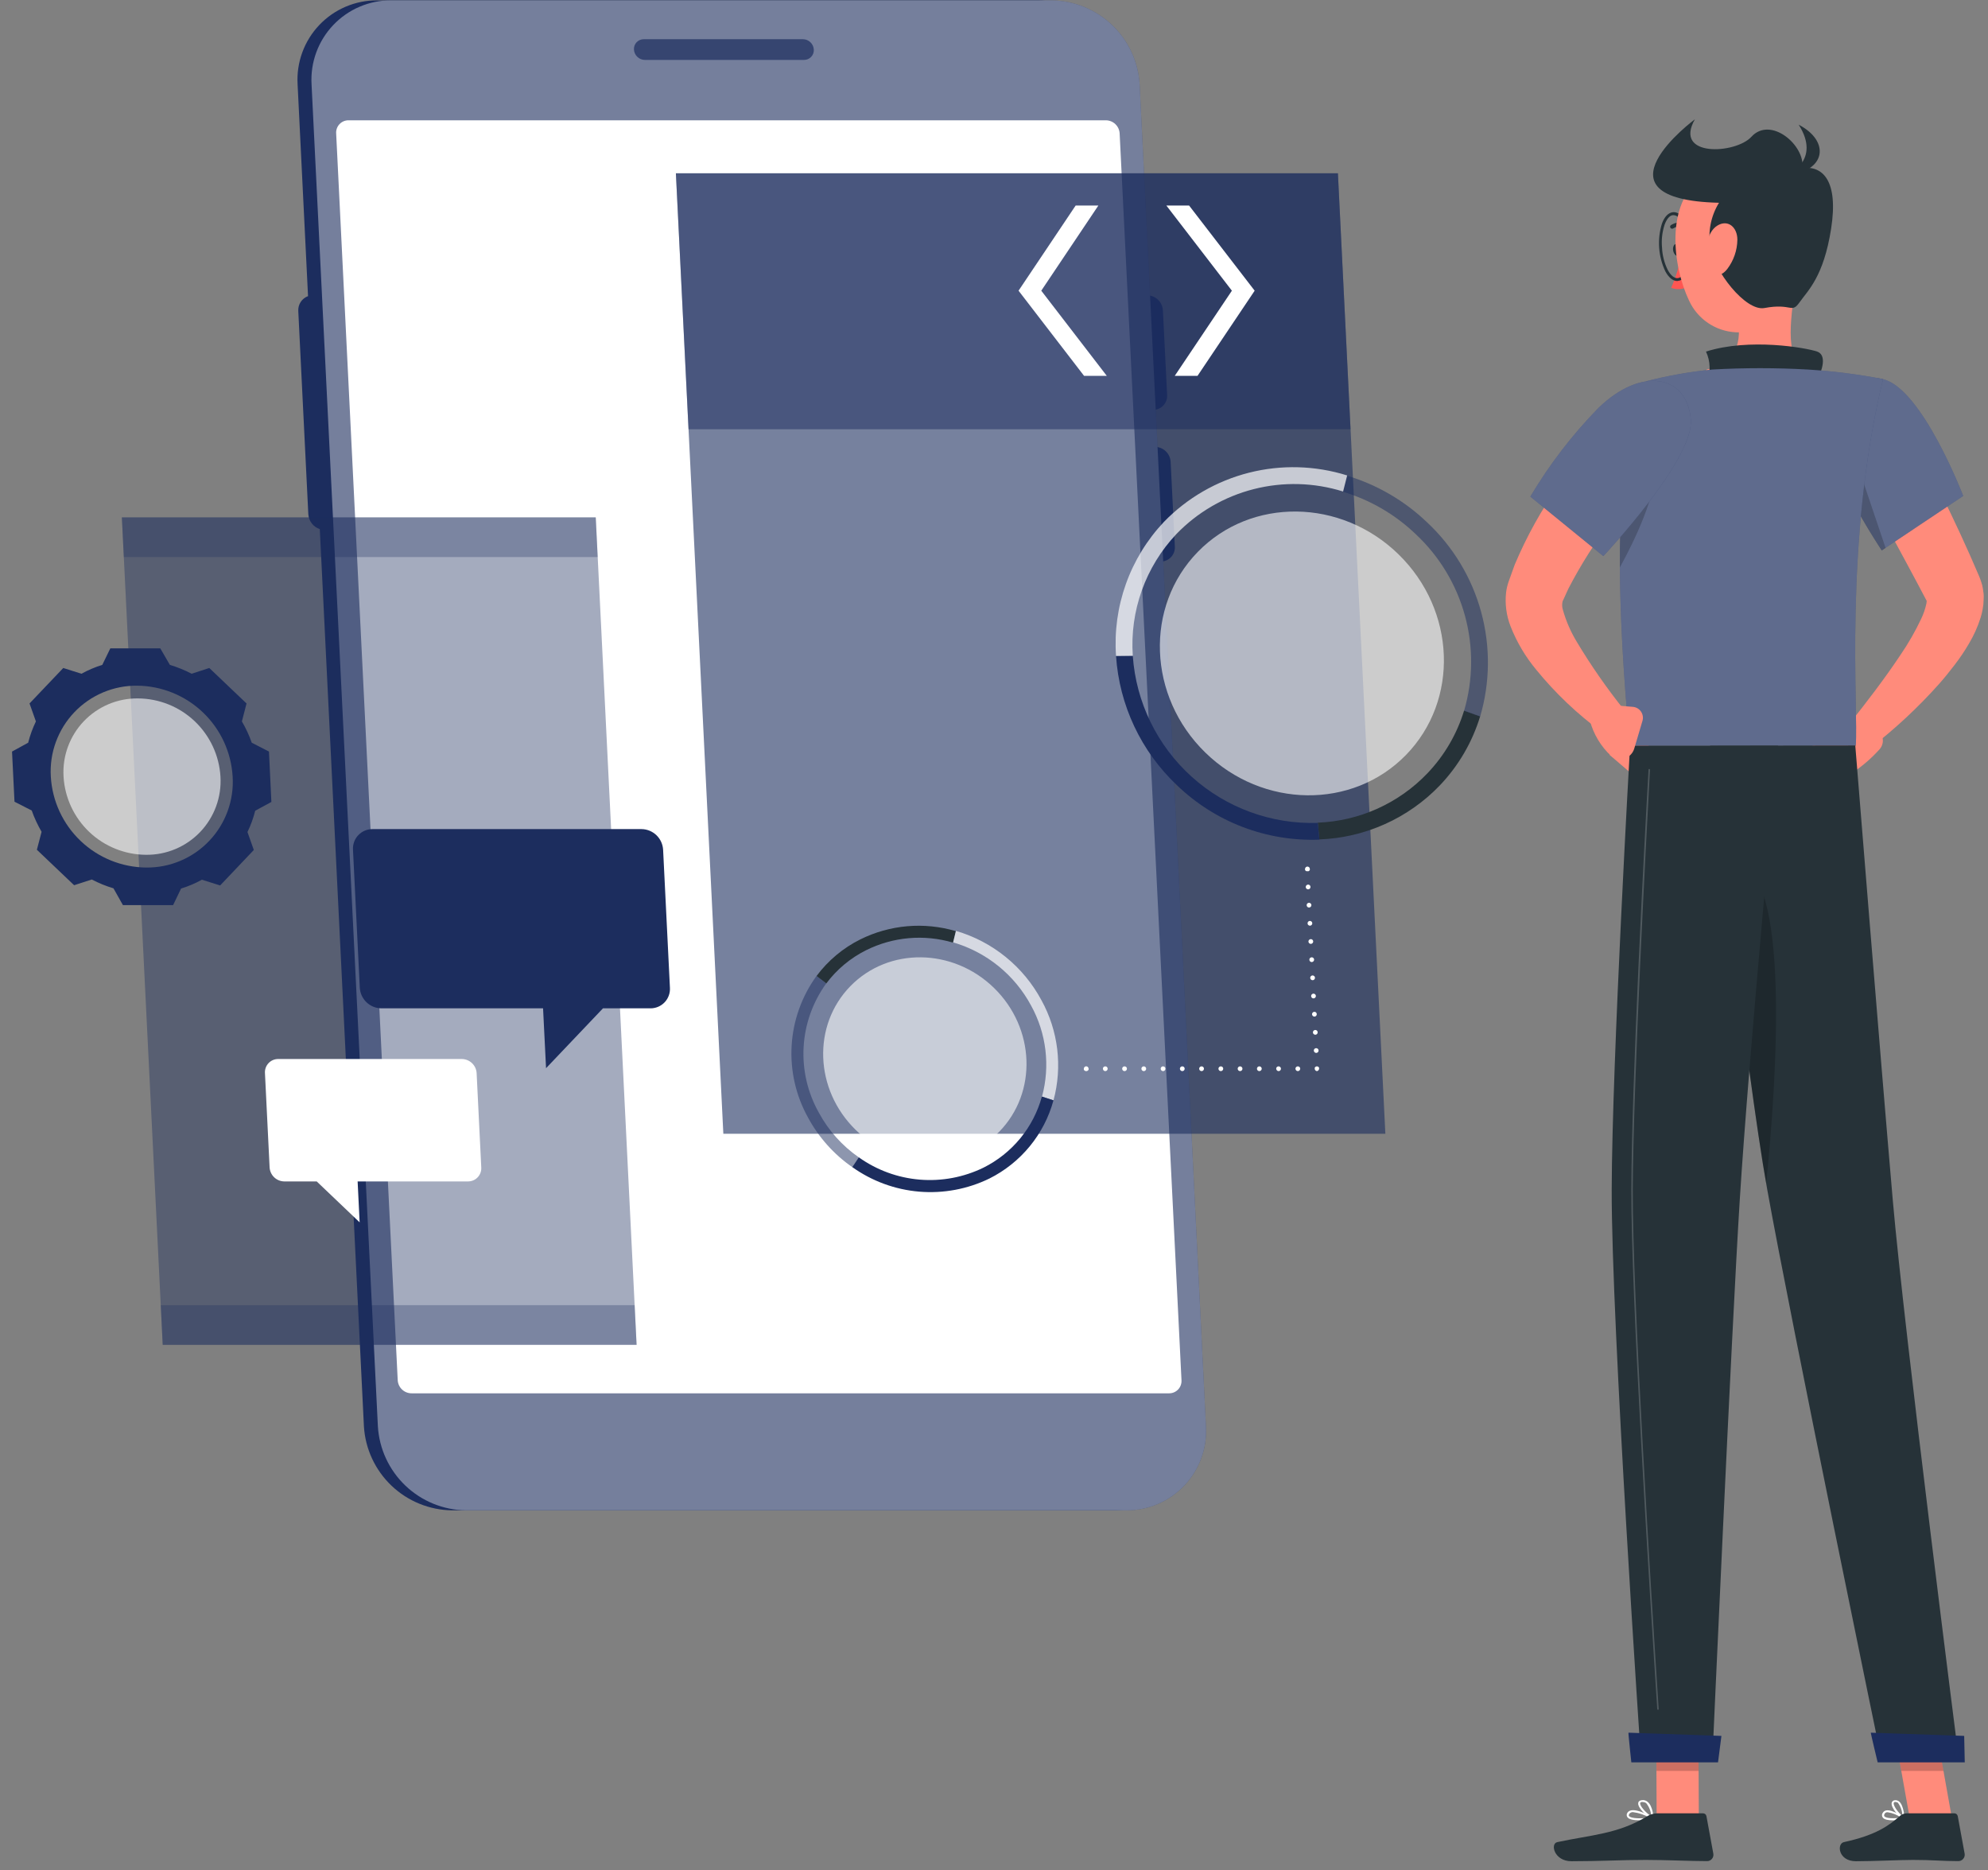 <svg width="151" height="142" viewBox="0 0 151 142" fill="none" xmlns="http://www.w3.org/2000/svg">
<rect x="0" y="0" width="151" height="142" fill="#808080" stroke="none"/>
<path d="M87.575 31.126C87.721 31.128 87.866 31.099 88.001 31.042C88.136 30.985 88.257 30.901 88.358 30.795C88.459 30.69 88.537 30.564 88.588 30.427C88.638 30.29 88.66 30.143 88.651 29.997L88.329 23.561C88.311 23.257 88.179 22.971 87.959 22.761C87.739 22.55 87.448 22.431 87.144 22.427H86.272L85.483 6.411C85.381 4.702 84.638 3.095 83.401 1.911C82.165 0.727 80.527 0.054 78.815 0.027H28.657C27.834 0.021 27.017 0.184 26.259 0.507C25.501 0.829 24.818 1.304 24.25 1.901C23.683 2.498 23.244 3.205 22.961 3.979C22.678 4.752 22.556 5.576 22.604 6.398L23.397 22.488C23.169 22.571 22.974 22.726 22.841 22.928C22.707 23.131 22.642 23.371 22.656 23.613L23.419 39.054C23.436 39.306 23.528 39.548 23.683 39.748C23.839 39.949 24.05 40.098 24.291 40.178L27.642 108.318C27.747 110.027 28.495 111.633 29.735 112.815C30.974 113.997 32.615 114.666 34.327 114.689H84.481C85.305 114.695 86.121 114.531 86.879 114.209C87.637 113.886 88.32 113.412 88.888 112.815C89.455 112.218 89.894 111.51 90.177 110.737C90.46 109.963 90.582 109.14 90.534 108.318L87.287 42.64H88.159C88.305 42.642 88.45 42.613 88.585 42.556C88.72 42.499 88.841 42.415 88.942 42.31C89.043 42.204 89.121 42.078 89.172 41.941C89.222 41.804 89.244 41.658 89.236 41.512L88.917 35.062C88.898 34.759 88.765 34.475 88.545 34.266C88.326 34.056 88.035 33.938 87.732 33.933H86.86L86.721 31.126H87.575Z" fill="#1C2D5E"/>
<path d="M35.388 114.689H85.541C86.365 114.695 87.181 114.531 87.939 114.209C88.698 113.887 89.382 113.412 89.95 112.815C90.517 112.218 90.957 111.511 91.24 110.737C91.524 109.964 91.646 109.14 91.599 108.318L86.561 6.402C86.458 4.693 85.712 3.085 84.472 1.903C83.233 0.72 81.593 0.05 79.88 0.027H29.722C28.898 0.021 28.082 0.184 27.323 0.507C26.565 0.829 25.881 1.304 25.314 1.901C24.746 2.498 24.306 3.205 24.023 3.978C23.739 4.752 23.617 5.576 23.664 6.398L28.702 108.313C28.806 110.023 29.553 111.631 30.793 112.813C32.033 113.996 33.674 114.666 35.388 114.689Z" fill="#1C2D5E"/>
<path opacity="0.4" d="M35.388 114.689H85.541C86.365 114.695 87.181 114.531 87.939 114.209C88.698 113.887 89.382 113.412 89.95 112.815C90.517 112.218 90.957 111.511 91.24 110.737C91.524 109.964 91.646 109.14 91.599 108.318L86.561 6.402C86.458 4.693 85.712 3.085 84.472 1.903C83.233 0.72 81.593 0.05 79.88 0.027H29.722C28.898 0.021 28.082 0.184 27.323 0.507C26.565 0.829 25.881 1.304 25.314 1.901C24.746 2.498 24.306 3.205 24.023 3.978C23.739 4.752 23.617 5.576 23.664 6.398L28.702 108.313C28.806 110.023 29.553 111.631 30.793 112.813C32.033 113.996 33.674 114.666 35.388 114.689Z" fill="#FAFAFA"/>
<path d="M31.268 105.803H88.796C88.924 105.804 89.051 105.779 89.169 105.73C89.288 105.68 89.395 105.606 89.483 105.514C89.572 105.421 89.641 105.311 89.685 105.19C89.729 105.07 89.749 104.942 89.742 104.814L85.043 10.124C85.027 9.858 84.91 9.608 84.717 9.425C84.524 9.241 84.268 9.138 84.002 9.135H26.474C26.346 9.134 26.219 9.159 26.101 9.208C25.983 9.258 25.877 9.332 25.788 9.425C25.7 9.518 25.632 9.628 25.588 9.748C25.544 9.868 25.525 9.996 25.533 10.124L30.209 104.814C30.226 105.083 30.345 105.335 30.542 105.519C30.739 105.703 30.999 105.805 31.268 105.803Z" fill="white"/>
<path opacity="0.7" d="M60.991 2.977H48.897C48.795 2.976 48.695 2.996 48.602 3.036C48.508 3.076 48.424 3.134 48.354 3.208C48.284 3.281 48.23 3.368 48.195 3.463C48.161 3.559 48.146 3.66 48.152 3.761C48.164 3.973 48.255 4.172 48.408 4.318C48.561 4.464 48.764 4.547 48.975 4.55H61.069C61.171 4.551 61.272 4.531 61.366 4.491C61.459 4.451 61.544 4.392 61.614 4.318C61.684 4.244 61.737 4.157 61.772 4.061C61.807 3.965 61.821 3.863 61.814 3.761C61.801 3.551 61.709 3.353 61.556 3.208C61.404 3.062 61.202 2.98 60.991 2.977Z" fill="#1C2D5E"/>
<path opacity="0.6" d="M105.226 86.095H54.942L51.338 13.158H101.622L105.226 86.095Z" fill="#1C2D5E"/>
<path d="M99.29 66.153C99.267 66.157 99.243 66.157 99.22 66.153C99.198 66.145 99.178 66.131 99.163 66.113C99.146 66.097 99.133 66.078 99.124 66.057C99.12 66.034 99.12 66.01 99.124 65.987C99.124 65.939 99.143 65.892 99.178 65.858C99.212 65.823 99.259 65.804 99.307 65.804C99.356 65.804 99.402 65.823 99.437 65.858C99.471 65.892 99.49 65.939 99.49 65.987C99.494 66.01 99.494 66.034 99.49 66.057C99.481 66.078 99.468 66.097 99.451 66.113C99.436 66.131 99.416 66.145 99.394 66.153C99.36 66.163 99.324 66.163 99.29 66.153Z" fill="white"/>
<path d="M99.792 79.78C99.791 79.757 99.795 79.733 99.803 79.711C99.811 79.689 99.823 79.669 99.838 79.651C99.854 79.634 99.873 79.62 99.895 79.61C99.916 79.6 99.939 79.594 99.962 79.593C100.01 79.591 100.057 79.607 100.093 79.639C100.129 79.671 100.151 79.715 100.154 79.763C100.155 79.787 100.152 79.811 100.144 79.834C100.135 79.856 100.123 79.877 100.107 79.895C100.091 79.913 100.071 79.927 100.049 79.938C100.027 79.948 100.004 79.954 99.98 79.955C99.932 79.956 99.886 79.938 99.851 79.906C99.816 79.873 99.795 79.828 99.792 79.78ZM99.723 78.403C99.722 78.379 99.725 78.355 99.733 78.332C99.741 78.31 99.754 78.289 99.77 78.271C99.786 78.253 99.806 78.239 99.828 78.229C99.849 78.218 99.873 78.213 99.897 78.211C99.921 78.21 99.945 78.214 99.967 78.222C99.99 78.23 100.01 78.243 100.028 78.259C100.045 78.275 100.059 78.295 100.069 78.317C100.079 78.338 100.084 78.362 100.084 78.386C100.086 78.409 100.082 78.433 100.074 78.455C100.066 78.477 100.054 78.497 100.038 78.515C100.023 78.532 100.003 78.546 99.982 78.556C99.961 78.566 99.938 78.572 99.915 78.573C99.867 78.576 99.82 78.559 99.784 78.527C99.748 78.496 99.726 78.451 99.723 78.403ZM99.657 77.022C99.656 76.998 99.66 76.975 99.668 76.953C99.675 76.93 99.688 76.91 99.703 76.893C99.719 76.875 99.738 76.861 99.76 76.851C99.781 76.841 99.804 76.835 99.827 76.834C99.851 76.832 99.875 76.835 99.897 76.843C99.919 76.851 99.94 76.863 99.957 76.879C99.975 76.895 99.989 76.914 99.999 76.936C100.009 76.957 100.014 76.981 100.015 77.004C100.016 77.028 100.013 77.052 100.006 77.075C99.998 77.097 99.986 77.118 99.97 77.136C99.954 77.154 99.935 77.168 99.914 77.179C99.892 77.189 99.869 77.195 99.845 77.196C99.797 77.197 99.751 77.18 99.716 77.147C99.68 77.115 99.66 77.07 99.657 77.022ZM99.588 75.64C99.586 75.593 99.603 75.547 99.635 75.512C99.667 75.478 99.711 75.456 99.758 75.453C99.805 75.45 99.852 75.467 99.888 75.499C99.924 75.53 99.946 75.575 99.949 75.623C99.952 75.671 99.935 75.717 99.903 75.753C99.872 75.789 99.827 75.811 99.779 75.814C99.755 75.816 99.731 75.812 99.709 75.804C99.686 75.796 99.665 75.783 99.647 75.767C99.629 75.751 99.615 75.731 99.605 75.71C99.595 75.688 99.589 75.664 99.588 75.64ZM99.518 74.263C99.517 74.239 99.52 74.215 99.528 74.192C99.537 74.17 99.549 74.149 99.565 74.131C99.582 74.113 99.601 74.099 99.623 74.088C99.645 74.078 99.668 74.072 99.692 74.071C99.716 74.07 99.74 74.074 99.762 74.082C99.785 74.09 99.805 74.103 99.823 74.119C99.84 74.135 99.854 74.155 99.864 74.176C99.874 74.198 99.879 74.222 99.88 74.246C99.881 74.269 99.877 74.293 99.869 74.315C99.862 74.337 99.849 74.357 99.834 74.374C99.818 74.392 99.799 74.406 99.777 74.416C99.756 74.426 99.733 74.432 99.71 74.433C99.662 74.435 99.615 74.419 99.579 74.387C99.543 74.355 99.521 74.311 99.518 74.263ZM99.453 72.881C99.451 72.858 99.455 72.835 99.463 72.812C99.471 72.79 99.483 72.77 99.499 72.752C99.514 72.735 99.534 72.721 99.555 72.711C99.576 72.701 99.599 72.695 99.623 72.694C99.646 72.692 99.67 72.695 99.693 72.703C99.716 72.711 99.736 72.723 99.754 72.739C99.772 72.754 99.787 72.774 99.797 72.795C99.807 72.817 99.813 72.84 99.814 72.864C99.816 72.912 99.798 72.959 99.766 72.995C99.733 73.031 99.688 73.052 99.64 73.056C99.592 73.057 99.546 73.039 99.511 73.007C99.476 72.974 99.455 72.929 99.453 72.881ZM99.383 71.5C99.382 71.452 99.399 71.406 99.432 71.371C99.464 71.336 99.509 71.315 99.557 71.312C99.581 71.311 99.604 71.315 99.626 71.323C99.648 71.331 99.669 71.343 99.686 71.359C99.704 71.374 99.718 71.394 99.728 71.415C99.738 71.436 99.743 71.459 99.745 71.483C99.747 71.53 99.731 71.577 99.699 71.613C99.667 71.649 99.622 71.671 99.575 71.674C99.55 71.675 99.526 71.672 99.504 71.664C99.481 71.656 99.46 71.643 99.442 71.627C99.425 71.611 99.41 71.591 99.4 71.569C99.39 71.547 99.384 71.524 99.383 71.5ZM99.317 70.123C99.316 70.099 99.319 70.075 99.326 70.052C99.334 70.03 99.346 70.009 99.362 69.991C99.378 69.973 99.397 69.959 99.418 69.948C99.44 69.938 99.463 69.932 99.487 69.931C99.511 69.93 99.535 69.933 99.557 69.942C99.58 69.95 99.6 69.962 99.618 69.979C99.635 69.995 99.649 70.014 99.659 70.036C99.669 70.058 99.674 70.082 99.675 70.105C99.676 70.129 99.672 70.152 99.665 70.174C99.657 70.197 99.644 70.217 99.629 70.234C99.613 70.252 99.594 70.266 99.573 70.276C99.551 70.286 99.528 70.292 99.505 70.293C99.481 70.294 99.458 70.29 99.436 70.282C99.414 70.275 99.393 70.262 99.376 70.247C99.358 70.231 99.344 70.212 99.334 70.191C99.324 70.169 99.319 70.146 99.317 70.123ZM99.248 68.741C99.246 68.718 99.25 68.694 99.258 68.672C99.266 68.65 99.278 68.63 99.294 68.612C99.31 68.595 99.329 68.581 99.35 68.571C99.371 68.561 99.394 68.555 99.418 68.554C99.466 68.551 99.512 68.568 99.548 68.6C99.584 68.631 99.606 68.676 99.609 68.724C99.611 68.772 99.593 68.819 99.561 68.855C99.528 68.89 99.483 68.912 99.435 68.915C99.387 68.917 99.341 68.899 99.306 68.867C99.271 68.834 99.25 68.789 99.248 68.741ZM99.178 67.364C99.177 67.34 99.18 67.316 99.189 67.293C99.197 67.271 99.209 67.25 99.225 67.232C99.242 67.214 99.261 67.2 99.283 67.189C99.305 67.179 99.328 67.173 99.352 67.172C99.376 67.171 99.399 67.175 99.421 67.183C99.444 67.19 99.464 67.203 99.481 67.218C99.499 67.234 99.513 67.253 99.523 67.275C99.533 67.296 99.539 67.319 99.54 67.342C99.542 67.39 99.526 67.437 99.494 67.473C99.462 67.509 99.418 67.531 99.37 67.534C99.322 67.536 99.275 67.52 99.239 67.488C99.203 67.456 99.181 67.412 99.178 67.364Z" fill="white"/>
<path d="M100.039 81.336C100.015 81.336 99.992 81.331 99.97 81.322C99.948 81.312 99.929 81.297 99.913 81.28C99.896 81.264 99.882 81.244 99.873 81.222C99.864 81.2 99.86 81.177 99.861 81.153C99.856 81.13 99.856 81.107 99.861 81.084C99.868 81.061 99.882 81.042 99.9 81.027C99.916 81.01 99.935 80.997 99.956 80.988C100.001 80.97 100.051 80.97 100.096 80.988C100.119 80.996 100.139 81.01 100.157 81.027C100.172 81.043 100.184 81.063 100.192 81.084C100.198 81.106 100.198 81.13 100.192 81.153C100.191 81.201 100.172 81.246 100.139 81.28C100.122 81.297 100.101 81.31 100.078 81.319C100.066 81.327 100.053 81.333 100.039 81.336Z" fill="white"/>
<path d="M98.397 81.153C98.397 81.129 98.402 81.106 98.411 81.084C98.421 81.062 98.434 81.042 98.451 81.025C98.468 81.009 98.489 80.996 98.511 80.987C98.533 80.978 98.557 80.974 98.58 80.975C98.604 80.975 98.627 80.979 98.649 80.988C98.671 80.997 98.69 81.01 98.707 81.027C98.723 81.043 98.737 81.063 98.746 81.085C98.754 81.107 98.759 81.13 98.759 81.153C98.759 81.201 98.74 81.247 98.707 81.281C98.674 81.315 98.628 81.335 98.58 81.336C98.532 81.336 98.485 81.317 98.451 81.283C98.417 81.248 98.397 81.202 98.397 81.153ZM96.933 81.153C96.933 81.129 96.938 81.106 96.947 81.084C96.956 81.062 96.97 81.042 96.987 81.025C97.004 81.009 97.024 80.996 97.046 80.987C97.069 80.978 97.092 80.974 97.116 80.975C97.14 80.975 97.163 80.979 97.184 80.988C97.206 80.997 97.226 81.01 97.243 81.027C97.259 81.043 97.272 81.063 97.281 81.085C97.29 81.107 97.295 81.13 97.295 81.153C97.295 81.177 97.291 81.201 97.282 81.223C97.274 81.245 97.261 81.265 97.244 81.282C97.227 81.299 97.207 81.313 97.186 81.322C97.163 81.332 97.14 81.336 97.116 81.336C97.068 81.335 97.023 81.315 96.99 81.281C96.956 81.247 96.937 81.201 96.937 81.153H96.933ZM95.473 81.153C95.473 81.13 95.478 81.107 95.487 81.085C95.496 81.063 95.509 81.043 95.525 81.027C95.542 81.01 95.562 80.997 95.583 80.988C95.605 80.979 95.628 80.975 95.652 80.975C95.676 80.974 95.699 80.978 95.722 80.987C95.744 80.996 95.764 81.009 95.781 81.025C95.798 81.042 95.812 81.062 95.821 81.084C95.83 81.106 95.835 81.129 95.835 81.153C95.835 81.202 95.816 81.248 95.781 81.283C95.747 81.317 95.7 81.336 95.652 81.336C95.628 81.336 95.604 81.332 95.582 81.322C95.56 81.313 95.54 81.299 95.524 81.282C95.507 81.265 95.494 81.245 95.485 81.223C95.477 81.201 95.472 81.177 95.473 81.153ZM94.009 81.153C94.009 81.129 94.013 81.106 94.023 81.084C94.032 81.062 94.046 81.042 94.063 81.025C94.08 81.009 94.1 80.996 94.122 80.987C94.144 80.978 94.168 80.974 94.192 80.975C94.215 80.975 94.239 80.979 94.26 80.988C94.282 80.997 94.302 81.01 94.318 81.027C94.335 81.043 94.348 81.063 94.357 81.085C94.366 81.107 94.371 81.13 94.371 81.153C94.371 81.177 94.367 81.201 94.358 81.223C94.349 81.245 94.336 81.265 94.32 81.282C94.303 81.299 94.283 81.313 94.261 81.322C94.239 81.332 94.216 81.336 94.192 81.336C94.143 81.336 94.097 81.317 94.062 81.283C94.028 81.248 94.009 81.202 94.009 81.153ZM92.549 81.153C92.549 81.13 92.553 81.107 92.562 81.085C92.571 81.063 92.585 81.043 92.601 81.027C92.618 81.01 92.637 80.997 92.659 80.988C92.681 80.979 92.704 80.975 92.728 80.975C92.751 80.974 92.775 80.978 92.797 80.987C92.819 80.996 92.84 81.009 92.857 81.025C92.874 81.042 92.887 81.062 92.897 81.084C92.906 81.106 92.91 81.129 92.91 81.153C92.91 81.202 92.891 81.248 92.857 81.283C92.823 81.317 92.776 81.336 92.728 81.336C92.704 81.336 92.68 81.332 92.658 81.322C92.636 81.313 92.616 81.299 92.6 81.282C92.583 81.265 92.57 81.245 92.561 81.223C92.552 81.201 92.548 81.177 92.549 81.153ZM91.084 81.153C91.084 81.129 91.089 81.106 91.098 81.084C91.108 81.062 91.121 81.042 91.138 81.025C91.155 81.009 91.176 80.996 91.198 80.987C91.22 80.978 91.244 80.974 91.267 80.975C91.291 80.975 91.314 80.979 91.336 80.988C91.358 80.997 91.377 81.01 91.394 81.027C91.41 81.043 91.424 81.063 91.433 81.085C91.442 81.107 91.446 81.13 91.446 81.153C91.447 81.177 91.443 81.201 91.434 81.223C91.425 81.245 91.412 81.265 91.395 81.282C91.379 81.299 91.359 81.313 91.337 81.322C91.315 81.332 91.291 81.336 91.267 81.336C91.219 81.336 91.172 81.317 91.138 81.283C91.104 81.248 91.084 81.202 91.084 81.153ZM89.62 81.153C89.62 81.129 89.625 81.106 89.634 81.084C89.643 81.062 89.657 81.042 89.674 81.025C89.691 81.009 89.711 80.996 89.733 80.987C89.756 80.978 89.779 80.974 89.803 80.975C89.827 80.975 89.85 80.979 89.871 80.988C89.893 80.997 89.913 81.01 89.93 81.027C89.946 81.043 89.959 81.063 89.968 81.085C89.977 81.107 89.982 81.13 89.982 81.153C89.982 81.177 89.978 81.201 89.969 81.223C89.961 81.245 89.948 81.265 89.931 81.282C89.914 81.299 89.894 81.313 89.873 81.322C89.851 81.332 89.827 81.336 89.803 81.336C89.755 81.336 89.708 81.317 89.674 81.283C89.639 81.248 89.62 81.202 89.62 81.153ZM88.16 81.153C88.16 81.13 88.165 81.107 88.174 81.085C88.183 81.063 88.196 81.043 88.213 81.027C88.229 81.01 88.249 80.997 88.27 80.988C88.292 80.979 88.315 80.975 88.339 80.975C88.363 80.974 88.386 80.978 88.409 80.987C88.431 80.996 88.451 81.009 88.468 81.025C88.485 81.042 88.499 81.062 88.508 81.084C88.517 81.106 88.522 81.129 88.522 81.153C88.522 81.202 88.503 81.248 88.468 81.283C88.434 81.317 88.387 81.336 88.339 81.336C88.291 81.335 88.246 81.315 88.212 81.281C88.179 81.247 88.16 81.201 88.16 81.153ZM86.696 81.153C86.696 81.129 86.701 81.106 86.71 81.084C86.719 81.062 86.733 81.042 86.75 81.025C86.767 81.009 86.787 80.996 86.809 80.987C86.831 80.978 86.855 80.974 86.879 80.975C86.902 80.975 86.925 80.979 86.947 80.988C86.969 80.997 86.989 81.01 87.005 81.027C87.022 81.043 87.035 81.063 87.044 81.085C87.053 81.107 87.058 81.13 87.058 81.153C87.058 81.177 87.054 81.201 87.045 81.223C87.037 81.245 87.023 81.265 87.007 81.282C86.99 81.299 86.97 81.313 86.948 81.322C86.926 81.332 86.903 81.336 86.879 81.336C86.83 81.336 86.784 81.317 86.749 81.283C86.715 81.248 86.696 81.202 86.696 81.153ZM85.236 81.153C85.236 81.13 85.24 81.107 85.249 81.085C85.258 81.063 85.272 81.043 85.288 81.027C85.305 81.01 85.324 80.997 85.346 80.988C85.368 80.979 85.391 80.975 85.415 80.975C85.438 80.974 85.462 80.978 85.484 80.987C85.506 80.996 85.527 81.009 85.544 81.025C85.561 81.042 85.574 81.062 85.584 81.084C85.593 81.106 85.598 81.129 85.597 81.153C85.597 81.202 85.578 81.248 85.544 81.283C85.51 81.317 85.463 81.336 85.415 81.336C85.391 81.336 85.367 81.332 85.345 81.322C85.323 81.313 85.303 81.299 85.287 81.282C85.27 81.265 85.257 81.245 85.248 81.223C85.239 81.201 85.235 81.177 85.236 81.153ZM83.772 81.153C83.772 81.129 83.776 81.106 83.785 81.084C83.795 81.062 83.808 81.042 83.825 81.025C83.842 81.009 83.863 80.996 83.885 80.987C83.907 80.978 83.931 80.974 83.954 80.975C83.978 80.975 84.001 80.979 84.023 80.988C84.045 80.997 84.064 81.01 84.081 81.027C84.097 81.043 84.111 81.063 84.12 81.085C84.129 81.107 84.133 81.13 84.133 81.153C84.134 81.177 84.13 81.201 84.121 81.223C84.112 81.245 84.099 81.265 84.082 81.282C84.066 81.299 84.046 81.313 84.024 81.322C84.002 81.332 83.978 81.336 83.954 81.336C83.906 81.336 83.859 81.317 83.825 81.283C83.791 81.248 83.772 81.202 83.772 81.153Z" fill="white"/>
<path d="M82.489 81.336C82.465 81.336 82.442 81.331 82.42 81.321C82.398 81.311 82.379 81.297 82.363 81.28C82.345 81.265 82.331 81.245 82.323 81.223C82.319 81.2 82.319 81.176 82.323 81.153C82.323 81.13 82.327 81.106 82.336 81.085C82.345 81.063 82.359 81.043 82.376 81.027C82.4 81.001 82.432 80.983 82.467 80.975C82.503 80.968 82.539 80.973 82.572 80.988C82.594 80.996 82.614 81.009 82.629 81.027C82.646 81.043 82.66 81.062 82.67 81.084C82.68 81.106 82.685 81.129 82.685 81.153C82.689 81.176 82.689 81.2 82.685 81.223C82.666 81.266 82.632 81.3 82.589 81.319C82.558 81.334 82.523 81.34 82.489 81.336Z" fill="white"/>
<path opacity="0.5" d="M102.581 32.595H52.297L51.338 13.158H101.622L102.581 32.595Z" fill="#1C2D5E"/>
<path d="M100.213 63.743L100.096 62.47C103.254 62.349 106.241 61.003 108.424 58.718C109.709 57.371 110.661 55.743 111.205 53.963L112.425 54.399C111.829 56.356 110.784 58.146 109.374 59.629C106.972 62.139 103.686 63.614 100.213 63.743Z" fill="#263238"/>
<g style="mix-blend-mode:multiply" opacity="0.5">
<path d="M107.527 40.557C105.969 39.066 104.08 37.965 102.014 37.345L102.323 36.125C104.594 36.807 106.671 38.017 108.385 39.655C110.362 41.499 111.786 43.856 112.499 46.462C113.213 49.069 113.187 51.823 112.425 54.416L111.205 53.98C111.897 51.622 111.92 49.117 111.27 46.747C110.621 44.376 109.325 42.233 107.527 40.557Z" fill="#1C2D5E"/>
</g>
<path d="M89.389 59.62C86.667 57.049 85.017 53.545 84.769 49.809H86.042C86.29 53.33 87.893 56.617 90.514 58.981C93.135 61.345 96.57 62.602 100.097 62.487L100.215 63.76C98.225 63.835 96.24 63.506 94.379 62.795C92.519 62.084 90.822 61.003 89.389 59.62Z" fill="#1C2D5E"/>
<path opacity="0.7" d="M84.77 49.809C84.639 47.954 84.894 46.092 85.52 44.34C86.145 42.589 87.128 40.986 88.404 39.633C90.17 37.813 92.406 36.52 94.864 35.896C97.322 35.273 99.905 35.345 102.324 36.103L102.015 37.323C99.812 36.635 97.46 36.572 95.224 37.143C92.987 37.714 90.953 38.896 89.35 40.557C88.191 41.785 87.299 43.239 86.73 44.828C86.16 46.418 85.926 48.108 86.042 49.792L84.77 49.809Z" fill="white"/>
<path opacity="0.6" d="M106.791 57.33C110.845 53.174 110.592 46.352 106.226 42.093C101.86 37.834 95.035 37.751 90.981 41.906C86.927 46.062 87.18 52.884 91.546 57.143C95.912 61.402 102.737 61.485 106.791 57.33Z" fill="white"/>
<path d="M72.601 70.707L72.388 71.579C70.191 70.929 67.83 71.136 65.781 72.158C64.591 72.752 63.556 73.616 62.76 74.681L62.02 74.115C62.893 72.943 64.029 71.992 65.336 71.339C67.591 70.218 70.186 69.992 72.601 70.707Z" fill="#263238"/>
<g style="mix-blend-mode:multiply" opacity="0.5">
<path d="M62.19 84.478C62.923 85.841 63.968 87.01 65.24 87.891L64.743 88.632C63.344 87.662 62.193 86.377 61.383 84.879C60.452 83.211 60.017 81.312 60.129 79.405C60.24 77.498 60.895 75.662 62.015 74.115L62.756 74.681C61.736 76.09 61.14 77.761 61.04 79.497C60.94 81.233 61.339 82.962 62.19 84.478Z" fill="#1C2D5E"/>
</g>
<path opacity="0.7" d="M79.104 75.954C80.383 78.273 80.712 80.998 80.019 83.555L79.147 83.276C79.778 80.948 79.48 78.466 78.315 76.355C77.696 75.203 76.854 74.186 75.838 73.362C74.822 72.539 73.652 71.927 72.397 71.561L72.61 70.689C73.988 71.091 75.272 71.763 76.387 72.667C77.502 73.571 78.426 74.689 79.104 75.954Z" fill="white"/>
<path d="M80.018 83.555C79.67 84.832 79.056 86.021 78.216 87.045C77.376 88.068 76.33 88.903 75.146 89.495C73.492 90.299 71.653 90.642 69.82 90.489C67.988 90.335 66.231 89.691 64.734 88.623L65.231 87.882C66.593 88.853 68.192 89.438 69.859 89.576C71.525 89.714 73.198 89.4 74.701 88.667C75.779 88.129 76.731 87.371 77.496 86.44C78.26 85.51 78.82 84.428 79.138 83.267L80.018 83.555Z" fill="#1C2D5E"/>
<path opacity="0.6" d="M75.906 85.929C78.808 82.953 78.628 78.07 75.502 75.021C72.377 71.972 67.49 71.912 64.588 74.888C61.685 77.864 61.866 82.747 64.991 85.796C68.116 88.845 73.003 88.904 75.906 85.929Z" fill="white"/>
<path d="M83.427 15.607H81.702L77.365 22.074L82.342 28.542H84.068L79.091 22.074L83.427 15.607Z" fill="white"/>
<path d="M88.592 15.607H90.318L95.299 22.074L90.958 28.542H89.228L93.569 22.074L88.592 15.607Z" fill="white"/>
<path opacity="0.4" d="M48.353 102.12H12.359L9.256 39.289H45.25L48.353 102.12Z" fill="#1C2D5E"/>
<path opacity="0.3" d="M45.398 42.3H9.404L9.256 39.289H45.25L45.398 42.3Z" fill="#1C2D5E"/>
<path opacity="0.3" d="M48.353 102.12H12.359L12.211 99.109H48.205L48.353 102.12Z" fill="#1C2D5E"/>
<path d="M20.43 57.07L19.122 56.399C18.926 55.837 18.675 55.295 18.373 54.782L18.726 53.418L15.897 50.725L14.555 51.161C14.027 50.884 13.474 50.66 12.903 50.489L12.175 49.234H8.38L7.769 50.489C7.22 50.658 6.69 50.883 6.187 51.161L4.806 50.725L2.243 53.418L2.727 54.782C2.477 55.3 2.28 55.842 2.139 56.399L0.914 57.07L1.101 60.879L2.409 61.546C2.608 62.107 2.859 62.648 3.159 63.163L2.801 64.527L5.63 67.22L6.972 66.785C7.498 67.061 8.05 67.286 8.619 67.456L9.338 68.733H13.147L13.753 67.473C14.303 67.305 14.833 67.08 15.335 66.802L16.721 67.238L19.279 64.544L18.796 63.18C19.048 62.664 19.245 62.122 19.384 61.564L20.613 60.897L20.43 57.07ZM11.103 65.878C9.246 65.859 7.465 65.136 6.121 63.855C4.776 62.573 3.968 60.829 3.86 58.975C3.806 58.083 3.935 57.189 4.242 56.349C4.548 55.509 5.023 54.741 5.639 54.093C6.255 53.445 6.997 52.931 7.82 52.582C8.644 52.234 9.53 52.058 10.424 52.067C12.282 52.086 14.064 52.81 15.409 54.092C16.755 55.374 17.563 57.119 17.671 58.975C17.725 59.867 17.595 60.761 17.288 61.6C16.982 62.44 16.505 63.208 15.889 63.855C15.273 64.503 14.53 65.017 13.707 65.365C12.883 65.713 11.997 65.888 11.103 65.878Z" fill="#1C2D5E"/>
<path opacity="0.6" d="M10.47 53.035C9.702 53.027 8.94 53.178 8.232 53.478C7.525 53.778 6.886 54.22 6.357 54.777C5.827 55.334 5.418 55.995 5.155 56.717C4.892 57.439 4.78 58.207 4.827 58.975C4.922 60.573 5.621 62.075 6.782 63.177C7.943 64.279 9.48 64.899 11.081 64.91C11.851 64.92 12.614 64.771 13.324 64.473C14.034 64.174 14.674 63.733 15.206 63.176C15.737 62.619 16.148 61.959 16.413 61.236C16.679 60.513 16.792 59.743 16.746 58.975C16.651 57.372 15.949 55.867 14.784 54.763C13.618 53.66 12.076 53.042 10.47 53.035Z" fill="white"/>
<path d="M48.728 62.958H28.293C28.091 62.957 27.892 62.998 27.706 63.077C27.521 63.156 27.354 63.272 27.215 63.418C27.076 63.564 26.968 63.737 26.899 63.926C26.83 64.116 26.8 64.317 26.811 64.518L27.329 75.008C27.354 75.428 27.537 75.822 27.841 76.112C28.145 76.402 28.548 76.565 28.968 76.569H41.249L41.476 81.114L45.799 76.569H49.404C49.605 76.57 49.805 76.53 49.991 76.451C50.176 76.373 50.344 76.256 50.483 76.11C50.622 75.964 50.729 75.79 50.798 75.601C50.868 75.412 50.897 75.21 50.885 75.008L50.367 64.527C50.343 64.106 50.161 63.71 49.857 63.419C49.553 63.128 49.149 62.963 48.728 62.958Z" fill="#1C2D5E"/>
<path d="M21.136 80.417H35.082C35.369 80.421 35.644 80.533 35.852 80.731C36.06 80.929 36.185 81.198 36.202 81.484L36.555 88.649C36.564 88.787 36.544 88.924 36.497 89.054C36.449 89.183 36.376 89.301 36.281 89.401C36.186 89.501 36.072 89.58 35.945 89.633C35.818 89.687 35.682 89.714 35.544 89.713H27.164L27.316 92.82L24.056 89.713H21.594C21.308 89.71 21.033 89.598 20.826 89.401C20.619 89.204 20.495 88.935 20.478 88.649L20.125 81.484C20.116 81.347 20.136 81.209 20.183 81.079C20.23 80.949 20.303 80.83 20.398 80.73C20.492 80.629 20.607 80.55 20.734 80.496C20.861 80.442 20.998 80.415 21.136 80.417Z" fill="white"/>
<path d="M141.905 54.8L139.844 54.708L140.776 58.63C141.511 58.133 142.181 57.548 142.772 56.887C142.858 56.789 142.923 56.674 142.964 56.55C143.005 56.427 143.021 56.296 143.011 56.166C143.001 56.036 142.966 55.909 142.907 55.793C142.848 55.676 142.767 55.573 142.668 55.488L141.905 54.8Z" fill="#FF8B7B"/>
<path d="M137.451 56.822L138.375 60.016L140.776 58.622L139.844 54.708L137.451 56.822Z" fill="#FF8B7B"/>
<path d="M126.254 34.809L125.265 35.951C124.925 36.343 124.594 36.744 124.267 37.149C123.613 37.956 122.959 38.766 122.358 39.599C121.137 41.2 120.058 42.904 119.133 44.693C119.024 44.911 118.937 45.129 118.837 45.343L118.688 45.661C118.688 45.661 118.688 45.639 118.688 45.661C118.636 45.875 118.644 46.1 118.71 46.31C118.952 47.168 119.31 47.989 119.774 48.751C120.838 50.526 122.02 52.228 123.312 53.845L121.669 55.589C119.814 54.231 118.141 52.642 116.688 50.86C115.862 49.868 115.201 48.75 114.731 47.548C114.416 46.734 114.301 45.857 114.396 44.989C114.43 44.718 114.492 44.451 114.579 44.192L114.736 43.756C114.84 43.468 114.94 43.176 115.049 42.885C115.955 40.734 117.092 38.688 118.44 36.783C119.094 35.846 119.747 34.931 120.484 34.059C120.841 33.623 121.203 33.188 121.573 32.752C121.944 32.316 122.314 31.915 122.746 31.444L126.254 34.809Z" fill="#FF8B7B"/>
<path d="M125.936 55.214L124.075 58.883L122.258 57.323L123.748 54.708L125.936 55.214Z" fill="#FF8B7B"/>
<path d="M144.171 31.288C145.317 33.314 146.385 35.349 147.409 37.428C148.433 39.507 149.414 41.608 150.329 43.765L150.403 43.952L150.486 44.192C150.541 44.348 150.582 44.508 150.608 44.671C150.634 44.819 150.651 44.972 150.669 45.107C150.678 45.244 150.678 45.38 150.669 45.517C150.666 45.767 150.642 46.016 150.595 46.262C150.557 46.479 150.504 46.693 150.438 46.903C150.218 47.603 149.915 48.274 149.536 48.903C149.209 49.46 148.846 49.996 148.451 50.507C148.071 51.004 147.688 51.479 147.287 51.932C145.698 53.714 143.947 55.345 142.057 56.804L140.392 55.061C141.787 53.318 143.173 51.505 144.376 49.696C144.962 48.838 145.48 47.934 145.923 46.994C146.104 46.62 146.238 46.224 146.324 45.818C146.336 45.751 146.343 45.684 146.346 45.617C146.346 45.56 146.346 45.513 146.346 45.504C146.346 45.495 146.346 45.473 146.346 45.504C146.344 45.514 146.344 45.524 146.346 45.534C146.346 45.534 146.346 45.569 146.346 45.595C146.342 45.608 146.342 45.622 146.346 45.635C146.346 45.635 146.367 45.669 146.346 45.635C145.304 43.643 144.21 41.647 143.129 39.642C142.048 37.637 140.95 35.628 139.904 33.623L144.171 31.288Z" fill="#FF8B7B"/>
<path d="M127.688 18.906C127.74 19.159 127.648 19.394 127.487 19.438C127.326 19.481 127.147 19.307 127.091 19.054C127.034 18.801 127.13 18.562 127.291 18.522C127.452 18.483 127.631 18.653 127.688 18.906Z" fill="#263238"/>
<path d="M127.674 19.39C127.539 20.24 127.289 21.068 126.934 21.852C127.134 21.933 127.35 21.968 127.565 21.955C127.781 21.942 127.991 21.882 128.18 21.778L127.674 19.39Z" fill="#FF5652"/>
<path d="M127.404 21.342C127.073 21.342 126.751 21.085 126.494 20.61C125.956 19.477 125.863 18.183 126.232 16.984C126.424 16.452 126.725 16.147 127.073 16.112C127.422 16.078 127.757 16.343 128.028 16.84C128.307 17.398 128.468 18.008 128.498 18.631C128.607 20.091 128.145 21.277 127.448 21.329L127.404 21.342ZM127.117 16.339H127.086C126.833 16.339 126.598 16.622 126.437 17.058C126.253 17.62 126.186 18.213 126.241 18.801C126.266 19.392 126.415 19.971 126.677 20.501C126.899 20.915 127.173 21.142 127.426 21.12C127.98 21.081 128.368 19.952 128.272 18.653C128.246 18.063 128.097 17.484 127.836 16.953C127.622 16.561 127.361 16.339 127.117 16.339Z" fill="#263238"/>
<path d="M127.007 17.368C127.038 17.368 127.068 17.359 127.094 17.341C127.257 17.244 127.44 17.188 127.628 17.175C127.817 17.163 128.006 17.196 128.179 17.272C128.216 17.286 128.258 17.286 128.294 17.27C128.331 17.255 128.36 17.226 128.376 17.189C128.39 17.151 128.39 17.109 128.374 17.072C128.359 17.035 128.33 17.005 128.293 16.988C128.072 16.894 127.833 16.854 127.594 16.872C127.354 16.89 127.123 16.966 126.92 17.093C126.903 17.104 126.889 17.118 126.878 17.135C126.867 17.151 126.86 17.17 126.856 17.189C126.852 17.209 126.853 17.229 126.857 17.248C126.861 17.268 126.869 17.286 126.881 17.302C126.895 17.323 126.914 17.339 126.936 17.351C126.958 17.362 126.982 17.368 127.007 17.368Z" fill="#263238"/>
<path d="M136.386 20.68C136.303 23.316 135.327 26.502 136.905 28.062C136.905 28.062 136.172 30.438 131.819 30.438C127.025 30.438 129.64 28.062 129.64 28.062C132.276 27.439 132.285 25.504 131.901 23.682L136.386 20.68Z" fill="#FF8B7B"/>
<path d="M138.026 28.877C138.401 28.128 138.78 26.973 138.026 26.698C137.176 26.402 132.862 25.652 129.58 26.698C129.752 27.064 129.845 27.462 129.853 27.866C129.86 28.27 129.782 28.671 129.624 29.043L138.026 28.877Z" fill="#263238"/>
<path d="M143.77 138.228C143.444 138.228 143.125 138.18 143.008 138.018C142.968 137.966 142.947 137.903 142.947 137.837C142.947 137.772 142.968 137.709 143.008 137.657C143.035 137.611 143.071 137.571 143.115 137.54C143.158 137.509 143.208 137.488 143.261 137.478C143.727 137.378 144.568 137.979 144.62 138.005C144.632 138.013 144.642 138.024 144.647 138.037C144.653 138.051 144.654 138.065 144.651 138.079C144.649 138.094 144.642 138.108 144.632 138.119C144.622 138.129 144.609 138.137 144.594 138.14C144.323 138.197 144.047 138.226 143.77 138.228ZM143.391 137.617H143.304C143.241 137.631 143.187 137.668 143.152 137.722C143.077 137.848 143.117 137.901 143.13 137.918C143.26 138.097 143.914 138.101 144.394 138.018C144.095 137.809 143.752 137.672 143.391 137.617Z" fill="white"/>
<path d="M144.588 138.14H144.554C144.231 137.962 143.621 137.269 143.682 136.907C143.694 136.85 143.725 136.798 143.77 136.761C143.815 136.724 143.872 136.703 143.93 136.702C143.988 136.696 144.046 136.702 144.102 136.72C144.157 136.737 144.209 136.765 144.253 136.802C144.615 137.107 144.654 138.031 144.654 138.071C144.655 138.084 144.652 138.098 144.646 138.11C144.64 138.122 144.63 138.133 144.619 138.14H144.588ZM143.991 136.833H143.957C143.856 136.833 143.843 136.894 143.839 136.916C143.8 137.129 144.188 137.656 144.501 137.901C144.493 137.539 144.375 137.19 144.161 136.898C144.118 136.861 144.062 136.841 144.004 136.842L143.991 136.833Z" fill="white"/>
<path d="M124.546 138.227C124.11 138.227 123.74 138.171 123.609 137.988C123.575 137.939 123.557 137.881 123.557 137.822C123.557 137.763 123.575 137.705 123.609 137.657C123.953 137.09 125.374 137.905 125.535 138.001C125.549 138.009 125.559 138.02 125.565 138.035C125.572 138.049 125.573 138.064 125.57 138.079C125.567 138.094 125.56 138.108 125.549 138.119C125.538 138.13 125.524 138.137 125.509 138.14C125.191 138.196 124.869 138.225 124.546 138.227ZM124.054 137.609C123.997 137.601 123.94 137.609 123.888 137.632C123.836 137.654 123.791 137.689 123.757 137.735C123.692 137.84 123.722 137.883 123.735 137.901C123.875 138.101 124.686 138.11 125.287 138.027C124.908 137.807 124.488 137.665 124.054 137.609Z" fill="white"/>
<path d="M125.514 138.14H125.484C125.1 137.962 124.372 137.269 124.433 136.916C124.433 136.828 124.507 136.719 124.721 136.698C124.799 136.686 124.879 136.692 124.954 136.716C125.03 136.739 125.099 136.779 125.157 136.833C125.553 137.168 125.593 138.027 125.593 138.066C125.594 138.079 125.593 138.092 125.587 138.103C125.582 138.115 125.573 138.125 125.562 138.132C125.547 138.139 125.531 138.142 125.514 138.14ZM124.782 136.833H124.738C124.595 136.833 124.586 136.903 124.581 136.924C124.547 137.147 125.039 137.683 125.423 137.918C125.402 137.557 125.269 137.211 125.043 136.929C124.969 136.87 124.877 136.839 124.782 136.842V136.833Z" fill="white"/>
<path d="M129.035 138.066H125.831L125.801 130.649H129L129.035 138.066Z" fill="#FF8B7B"/>
<path d="M148.259 138.066H145.055L143.73 130.649H146.934L148.259 138.066Z" fill="#FF8B7B"/>
<path d="M144.842 137.696H148.438C148.501 137.695 148.562 137.716 148.611 137.756C148.659 137.796 148.692 137.852 148.703 137.914L149.226 140.76C149.238 140.83 149.234 140.903 149.214 140.972C149.195 141.041 149.16 141.104 149.113 141.158C149.066 141.213 149.008 141.256 148.942 141.285C148.877 141.314 148.806 141.328 148.734 141.326C147.479 141.326 146.873 141.235 145.291 141.235C144.319 141.235 142.31 141.335 140.968 141.335C139.625 141.335 139.499 140.006 140.053 139.884C142.541 139.343 143.5 138.602 144.315 137.892C144.461 137.764 144.648 137.695 144.842 137.696Z" fill="#263238"/>
<path d="M125.866 137.696H129.352C129.414 137.695 129.475 137.717 129.523 137.756C129.571 137.796 129.603 137.852 129.614 137.914L130.137 140.76C130.15 140.83 130.147 140.902 130.128 140.971C130.11 141.04 130.076 141.104 130.03 141.158C129.983 141.213 129.925 141.256 129.86 141.285C129.795 141.314 129.724 141.328 129.653 141.326C128.393 141.326 126.576 141.235 124.99 141.235C123.137 141.235 121.529 141.335 119.359 141.335C118.051 141.335 117.729 140.006 118.282 139.884C120.81 139.339 122.858 139.278 125.072 137.944C125.309 137.79 125.583 137.705 125.866 137.696Z" fill="#263238"/>
<path d="M143.016 28.79C145.988 29.479 149.117 37.659 149.117 37.659L142.933 41.791C141.513 39.636 140.268 37.372 139.211 35.018C137.572 31.274 139.974 28.084 143.016 28.79Z" fill="#1C2D5E"/>
<path opacity="0.3" d="M143.016 28.79C145.988 29.479 149.117 37.659 149.117 37.659L142.933 41.791C141.513 39.636 140.268 37.372 139.211 35.018C137.572 31.274 139.974 28.084 143.016 28.79Z" fill="#FAFAFA"/>
<path opacity="0.2" d="M140.661 34.02L143.22 41.608L142.928 41.804C142.928 41.804 141.76 40.06 140.518 37.737L140.661 34.02Z" fill="black"/>
<path d="M123.038 43.089C123.064 46.663 123.278 51.108 123.809 56.626H140.954C141.177 54.011 140.017 41.172 143.029 28.786C141.146 28.421 139.242 28.179 137.328 28.062C134.904 27.923 132.474 27.923 130.05 28.062C128.377 28.225 126.719 28.517 125.091 28.934C125.091 28.934 123.626 30.52 123.182 37.96C123.086 39.446 123.029 41.137 123.038 43.089Z" fill="#1C2D5E"/>
<path opacity="0.3" d="M123.038 43.089C123.064 46.663 123.278 51.108 123.809 56.626H140.954C141.177 54.011 140.017 41.172 143.029 28.786C141.146 28.421 139.242 28.179 137.328 28.062C134.904 27.923 132.474 27.923 130.05 28.062C128.377 28.225 126.719 28.517 125.091 28.934C125.091 28.934 123.626 30.52 123.182 37.96C123.086 39.446 123.029 41.137 123.038 43.089Z" fill="#FAFAFA"/>
<path opacity="0.2" d="M123.038 43.089C124.075 41.198 125.958 37.402 125.692 35.245L123.164 37.981C123.086 39.446 123.029 41.137 123.038 43.089Z" fill="black"/>
<path d="M128.428 31.841C128.698 34.892 121.782 42.231 121.782 42.231L116.238 37.711C117.691 35.266 119.431 33.002 121.42 30.969C124.663 27.831 128.127 28.428 128.428 31.841Z" fill="#1C2D5E"/>
<path opacity="0.3" d="M128.428 31.841C128.698 34.892 121.782 42.231 121.782 42.231L116.238 37.711C117.691 35.266 119.431 33.002 121.42 30.969C124.663 27.831 128.127 28.428 128.428 31.841Z" fill="#FAFAFA"/>
<path opacity="0.2" d="M125.801 130.653L125.818 134.475H129.021L129.004 130.653H125.801Z" fill="black"/>
<path opacity="0.2" d="M146.934 130.653H143.73L144.415 134.475H147.618L146.934 130.653Z" fill="black"/>
<path d="M135.924 16.261C136.39 19.412 136.826 21.229 135.61 23.212C135.225 23.861 134.67 24.392 134.004 24.748C133.338 25.105 132.588 25.272 131.834 25.232C131.08 25.192 130.352 24.946 129.728 24.522C129.103 24.097 128.607 23.51 128.293 22.824C127.042 20.209 126.484 15.485 129.234 13.489C129.816 13.04 130.506 12.753 131.234 12.657C131.962 12.56 132.703 12.657 133.381 12.938C134.06 13.219 134.652 13.675 135.099 14.258C135.545 14.841 135.83 15.532 135.924 16.261Z" fill="#FF8B7B"/>
<path d="M130.568 15.398C120.496 15.154 128.738 9.057 128.738 9.057C127.082 11.963 131.828 11.698 133.026 10.39C134.482 8.791 137.114 11.018 136.905 12.761C138.439 12.569 139.655 13.707 139.084 17.367C138.513 21.028 137.315 22.061 136.687 22.955C136.059 23.848 136.112 22.998 134.02 23.39C132.582 23.661 130.172 20.558 129.906 18.745C129.717 17.586 129.952 16.397 130.568 15.398Z" fill="#263238"/>
<path d="M135.75 13.293C135.75 13.293 138.365 12.203 136.622 9.471C139.045 10.73 138.679 13.027 135.75 13.293Z" fill="#263238"/>
<path d="M131.963 18.209C131.951 19.011 131.682 19.788 131.196 20.427C130.547 21.264 129.801 20.863 129.623 19.921C129.466 19.085 129.623 17.642 130.433 17.137C131.244 16.631 131.967 17.25 131.963 18.209Z" fill="#FF8B7B"/>
<path d="M129.889 56.626C129.889 56.626 132.578 81.088 134.216 90.24C136.012 100.264 142.933 133.717 142.933 133.717H148.799C148.799 133.717 144.632 101.092 143.769 91.151C142.832 80.365 140.919 56.608 140.919 56.608L129.889 56.626Z" fill="#263238"/>
<path d="M142.101 131.573C142.074 131.573 142.619 133.826 142.619 133.826H149.235L149.191 131.817L142.101 131.573Z" fill="#1C2D5E"/>
<path opacity="0.2" d="M131.847 65.342C136.017 66.166 134.967 81.833 134.152 89.891C133.158 84.195 131.807 73.234 130.896 65.455C131.191 65.311 131.526 65.272 131.847 65.342Z" fill="black"/>
<path d="M123.813 56.626C123.813 56.626 122.444 80.565 122.418 90.327C122.388 100.482 124.65 133.734 124.65 133.734H130.058C130.058 133.734 131.518 101.074 132.146 91.103C132.826 80.208 135.053 56.626 135.053 56.626H123.813Z" fill="#263238"/>
<path d="M122.501 53.553L124.022 53.675C124.146 53.685 124.266 53.722 124.373 53.784C124.481 53.846 124.573 53.932 124.643 54.034C124.713 54.136 124.76 54.253 124.779 54.376C124.798 54.498 124.79 54.624 124.754 54.743L124.127 56.856C124.074 57.028 123.98 57.185 123.854 57.312C123.727 57.44 123.572 57.535 123.401 57.59C123.229 57.645 123.048 57.658 122.87 57.627C122.693 57.596 122.526 57.523 122.383 57.414C121.596 56.684 121.032 55.746 120.758 54.708L122.501 53.553Z" fill="#FF8B7B"/>
<path opacity="0.2" d="M125.935 129.838C125.921 129.838 125.907 129.833 125.897 129.823C125.886 129.813 125.88 129.8 125.878 129.786C125.277 120.586 123.882 98.316 123.909 90.327C123.93 82.156 124.902 63.873 125.216 58.465C125.214 58.456 125.213 58.447 125.215 58.439C125.216 58.43 125.22 58.422 125.225 58.415C125.231 58.408 125.237 58.402 125.245 58.398C125.253 58.395 125.262 58.392 125.27 58.392C125.279 58.392 125.288 58.395 125.296 58.398C125.304 58.402 125.31 58.408 125.316 58.415C125.321 58.422 125.325 58.43 125.326 58.439C125.328 58.447 125.327 58.456 125.325 58.465C125.029 63.873 124.057 82.156 124.018 90.323C123.991 98.307 125.386 120.573 125.987 129.777C125.988 129.784 125.987 129.791 125.985 129.798C125.982 129.805 125.979 129.811 125.974 129.817C125.969 129.822 125.963 129.826 125.956 129.829C125.95 129.832 125.942 129.834 125.935 129.834V129.838Z" fill="#FAFAFA"/>
<path d="M123.691 131.573C123.665 131.573 123.909 133.826 123.909 133.826H130.494L130.752 131.817L123.691 131.573Z" fill="#1C2D5E"/>
</svg>
